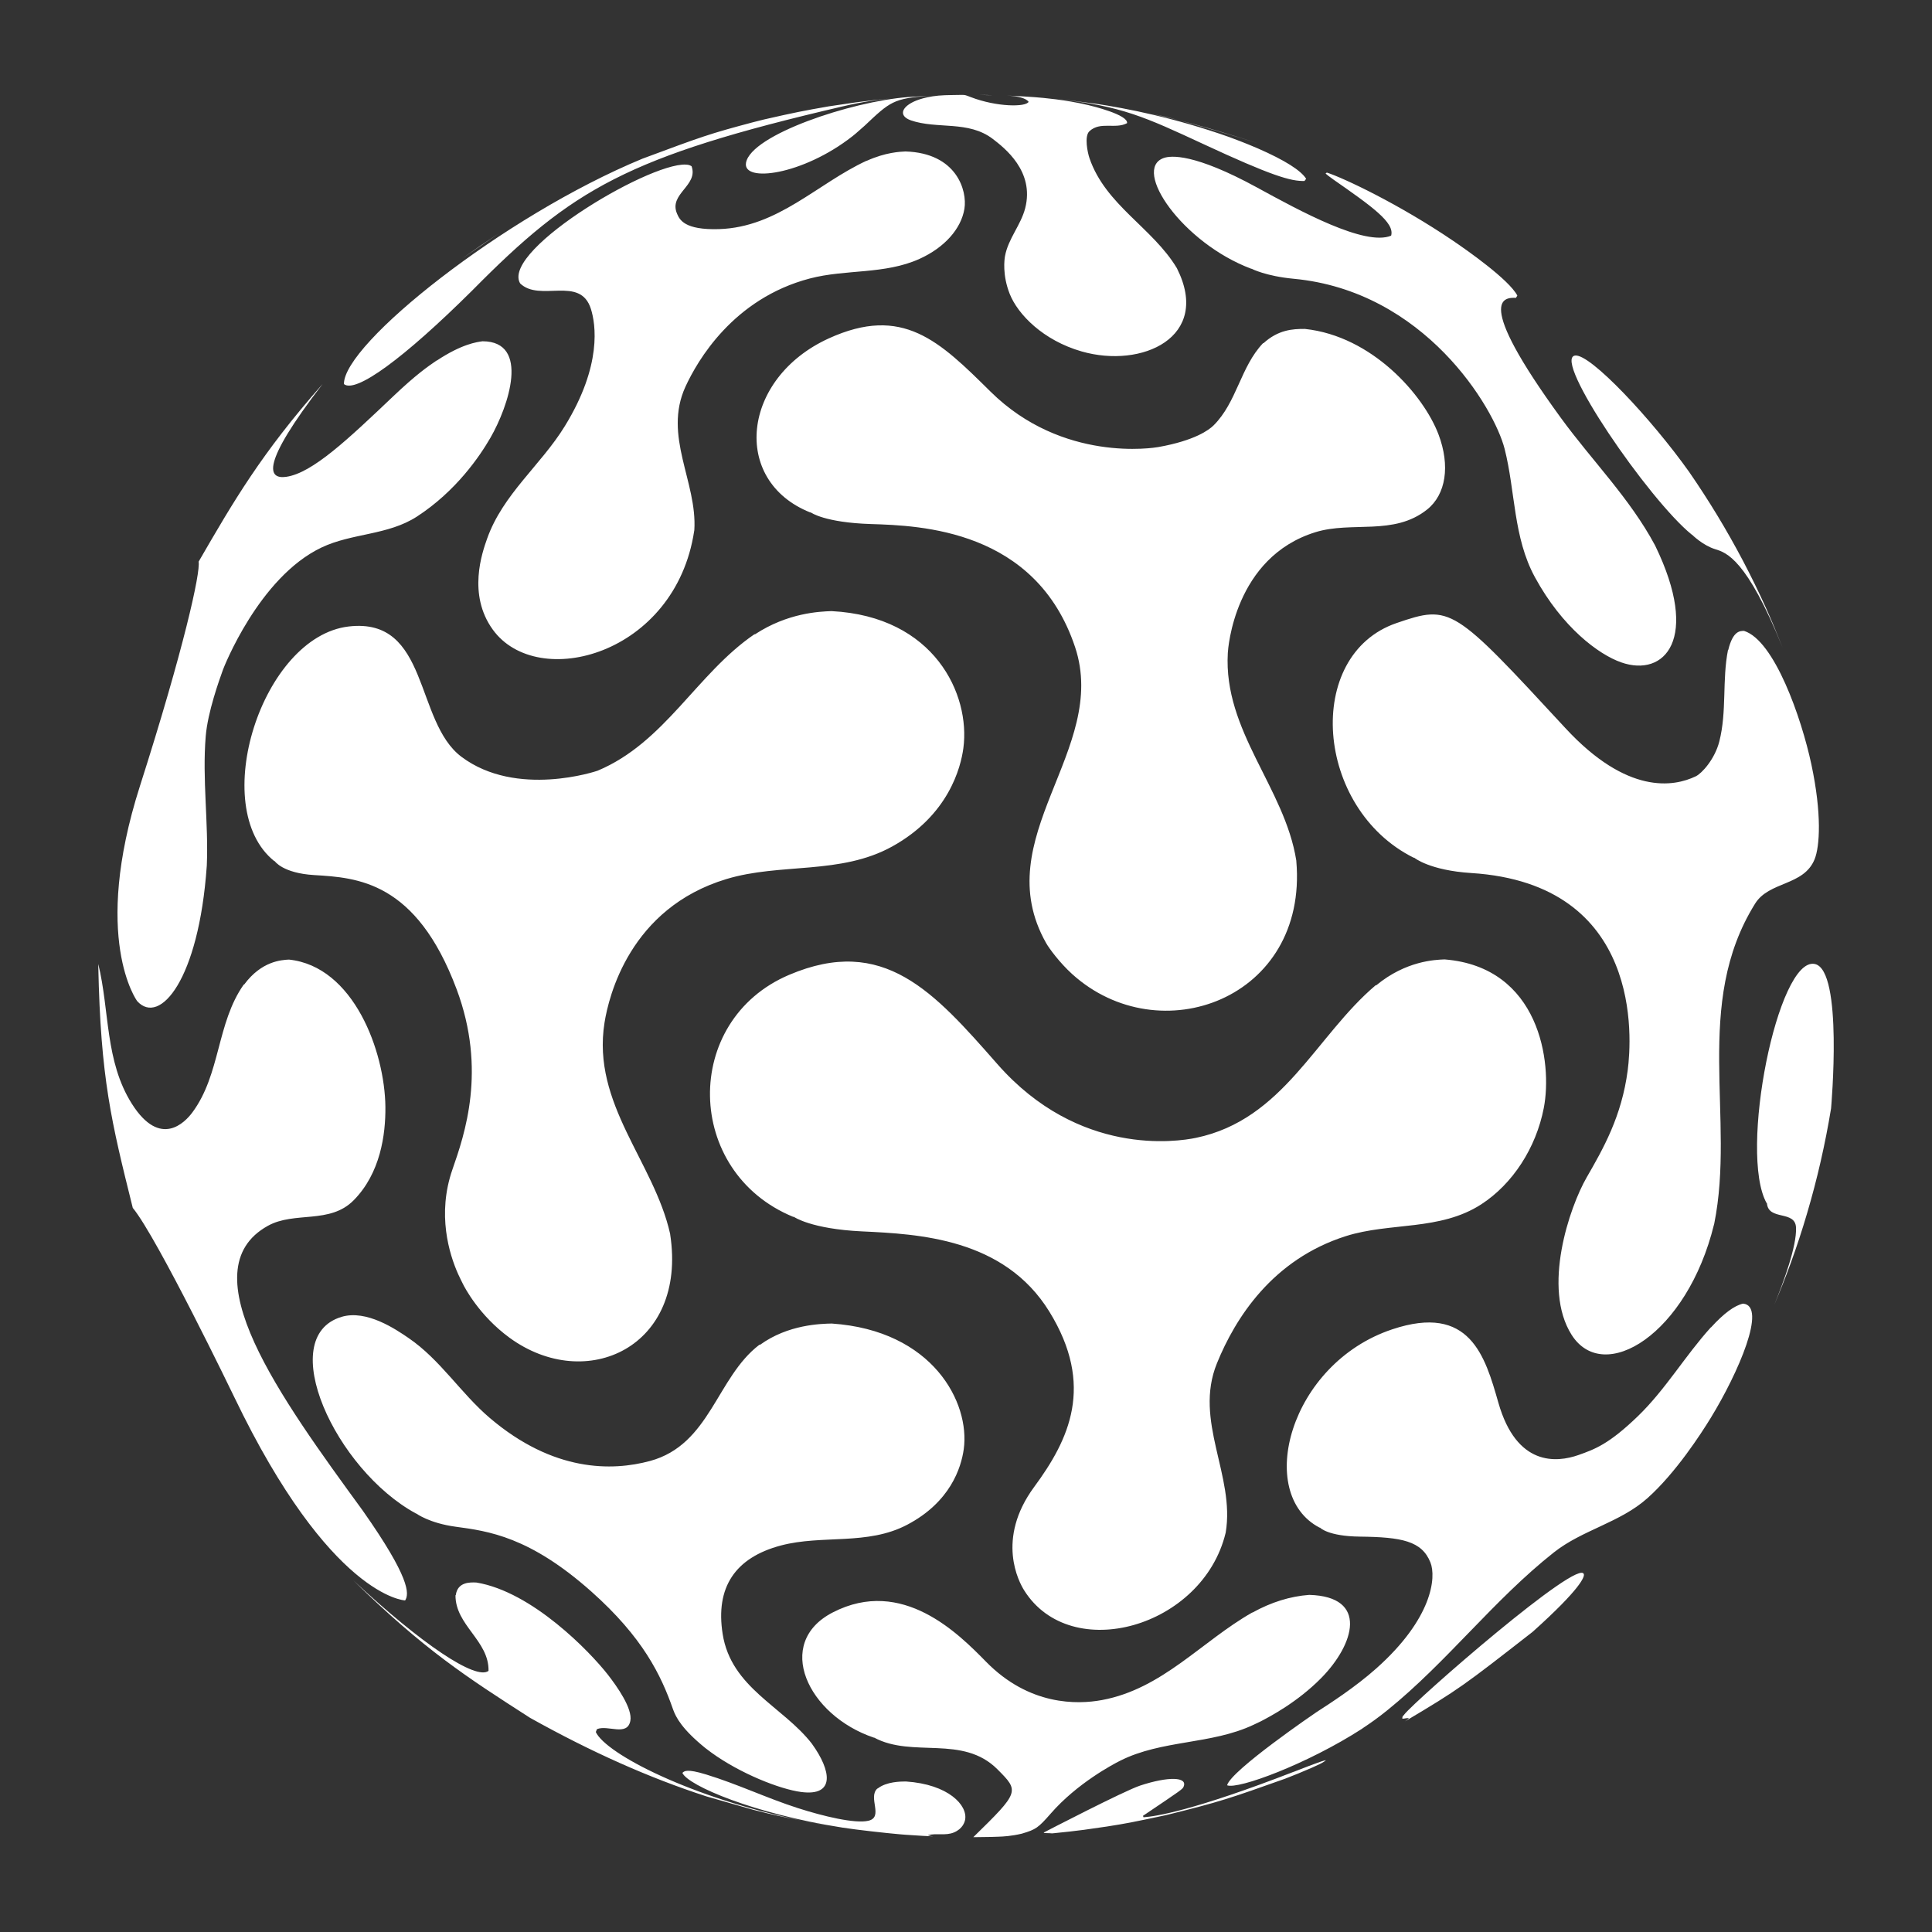 <?xml version="1.0" encoding="utf-8"?>
<!-- Generator: Adobe Illustrator 16.0.0, SVG Export Plug-In . SVG Version: 6.00 Build 0)  -->
<!DOCTYPE svg PUBLIC "-//W3C//DTD SVG 1.1//EN" "http://www.w3.org/Graphics/SVG/1.1/DTD/svg11.dtd">
<svg version="1.1" id="Layer_1" xmlns="http://www.w3.org/2000/svg" xmlns:xlink="http://www.w3.org/1999/xlink" x="0px" y="0px"
	 width="100px" height="100px" viewBox="0 0 100 100" enable-background="new 0 0 100 100" xml:space="preserve">
<rect x="0" y="0" width="100" height="100" fill="#333333" stroke="none"/>
<path fill="#FFF"  d="M66.96,91.711c0,0-0.001,0-0.007,0c-5.158,2.002-7.148,2.311-7.766,2.35c-0.008-0.021-0.019-0.053-0.027-0.074
	c2.051-1.381,2.051-1.381,2.105-1.514c0.213-0.508-0.797-0.531-2.248-0.053c-0.812,0.264-4.936,2.402-4.978,2.424
	c0.001,0,0.001,0,0.006,0c-0.007,0.01-0.017,0.021-0.024,0.029c0.146,0.018,0.293-0.006,0.438,0.006
	c-0.095,0.018-0.146,0.027-0.433,0.055c0.478-0.041,0.478-0.041,1.357-0.135c0.647-0.074,0.647-0.074,1.907-0.258
	c1.104-0.176,1.179-0.191,3.062-0.59c2.797-0.689,3.311-0.871,6.164-1.885l0.683-0.271c1.177-0.487,1.284-0.569,1.435-0.685
	c-0.023,0.003-0.056,0.009-0.078,0.013C68.443,91.154,68.21,91.221,66.96,91.711z M46.886,92.209
	c-0.272,0.002-0.995,0.004-1.457,0.363c-0.001,0-0.002,0-0.015,0c-0.509,0.457,0.334,1.475-0.458,1.668
	c-0.681,0.168-2.341-0.229-3.667-0.656c-1.604-0.516-3.129-1.246-4.742-1.738c-1.004-0.307-1.132-0.176-1.226-0.08
	c0.294,0.66,3.733,2.121,8.248,2.824c0,0,0,0,0.004,0.002c0.84,0.131,2.338,0.291,2.954,0.346l0.327,0.027
	c0.276,0.02,0.336,0.023,0.917,0.059c0.157,0.009,0.367,0.019,0.523,0.025c-0.083-0.008-0.193-0.029-0.27-0.061
	c0.443-0.117,0.915,0.041,1.351-0.141c0.447-0.187,0.554-0.525,0.58-0.662C50.091,93.449,49.1,92.355,46.886,92.209z M72.676,88.752
	c0,0,0.001,0,0.008,0c-0.098,0.084-0.099,0.111-0.099,0.207c0.113,0.006,0.224-0.047,0.339-0.025
	c-0.053,0.06-0.139,0.119-0.203,0.164c2.803-1.666,3.018-1.834,6.609-4.635c2.538-2.277,2.672-2.848,2.652-2.969
	C81.825,80.523,73.264,87.994,72.676,88.752z M57.975,91.137c2.172-1.094,4.711-0.83,6.9-1.859c0.115-0.055,0.27-0.125,0.383-0.182
	c0.469-0.244,1.895-0.988,3.135-2.248c1.715-1.746,2.451-4.211-0.627-4.297c-0.984,0.072-1.971,0.379-2.932,0.912
	c-0.001,0-0.003,0-0.021,0.002c-2.608,1.482-4.643,3.949-7.774,4.529c-1.281,0.238-3.765,0.295-5.998-1.98
	c-1.407-1.432-4.334-4.414-7.937-2.555c-3.062,1.578-1.3,5.322,2.121,6.479c0.001,0,0.003,0,0.021,0
	c1.994,1.072,4.583-0.166,6.386,1.646c1.131,1.135,1.152,1.156-1.254,3.508l0.165-0.002c0.162,0,0.356-0.002,0.743-0.01
	c0.119-0.004,0.277-0.009,0.396-0.013c0.239-0.008,0.639-0.024,1.217-0.159c0-0.003,0.002-0.003,0.012-0.005
	c0.706-0.209,0.83-0.297,1.472-1.03C55.746,92.305,57.613,91.318,57.975,91.137z M42.305,94.395l0.45,0.076
	c-0.195-0.031-0.388-0.066-0.58-0.104C42.219,94.377,42.259,94.385,42.305,94.395z M42.175,94.367
	c-0.225-0.039-0.448-0.084-0.668-0.129C41.703,94.275,41.924,94.318,42.175,94.367z M30.839,89.65
	c0.018-0.045,0.041-0.104,0.058-0.148c0.553-0.24,1.567,0.395,1.729-0.43c0.124-0.631-0.682-1.775-1.173-2.404
	c-0.908-1.16-3.897-4.275-6.788-4.756c-0.319-0.016-0.982-0.043-1.074,0.654c-0.001,0-0.003,0-0.015-0.002
	c-0.014,1.561,1.74,2.352,1.71,3.92c-0.653,0.5-3.467-1.383-7.003-4.689c3.69,3.611,5.865,5.008,9.155,7.121
	c3.167,1.768,6.153,3.1,9.129,4.066l2.418,0.692c1.028,0.261,1.308,0.324,2.521,0.562C35.795,93.072,31.37,90.783,30.839,89.65z
	 M90.223,67.475c-0.445,0.096-1.002,0.508-1.658,1.228c0,0,0,0-0.012,0.002c-1.332,1.471-2.341,3.209-3.775,4.596
	c-1.506,1.453-2.229,1.709-3.065,2.007c-1.147,0.405-3.215,0.598-4.157-2.703c-0.689-2.412-1.472-5.146-5.5-3.797
	c-5.314,1.776-7.104,8.518-3.756,10.262c0.002,0,0.004,0,0.025,0c0.002,0.006,0.42,0.447,2.06,0.465
	c2.166,0.025,3.209,0.223,3.654,1.338c0.305,0.764,0.11,2.893-2.802,5.484c-1.094,0.975-2.396,1.811-3.094,2.262
	c-0.045,0.029-4.43,3.016-4.629,3.787c0.566,0.229,4.163-1.104,6.988-2.928c0.002-0.002,0.004-0.004,0.023-0.019
	c0.438-0.293,0.765-0.519,1.285-0.938c3.088-2.494,5.5-5.705,8.617-8.168c1.479-1.17,3.422-1.539,4.844-2.808
	c1.461-1.303,2.78-3.342,3.28-4.16C89.971,71.066,91.48,67.59,90.223,67.475z M40.419,79.994c2.145-0.568,4.478,0.012,6.538-1.074
	c2.235-1.176,2.792-2.953,2.926-3.906c0.337-2.416-1.602-6.154-6.832-6.508c-0.558,0.012-2.255,0.047-3.708,1.098
	c-0.003,0-0.006,0-0.034-0.002c-2.223,1.689-2.543,5.17-5.661,6.017c-1.966,0.532-5.002,0.58-8.299-2.228
	c-1.503-1.279-2.558-3.016-4.21-4.141c-0.647-0.443-2.165-1.477-3.459-1.09c-3.481,1.043-0.319,7.918,3.854,10.18
	c0.001,0,0.003,0,0.017,0.002c0.006,0.004,0.673,0.496,2.028,0.68c1.708,0.229,3.833,0.515,7.028,3.355
	c2.674,2.379,3.611,4.332,4.226,6.088c0.149,0.426,0.473,1.037,1.668,2.008c0.093,0.074,0.222,0.17,0.319,0.24
	c1.506,1.09,3.541,1.893,4.639,2.039c1.798,0.24,1.56-1.115,0.576-2.48c0-0.002-0.001-0.002-0.01-0.016
	c-1.498-1.932-4.185-2.895-4.621-5.686C37.026,82.166,38.042,80.625,40.419,79.994z M93.934,49.896
	c-1.91-0.401-3.959,9.784-2.49,12.385c0,0,0.002,0,0.012-0.002c0.078,0.924,1.471,0.34,1.506,1.268
	c0.037,0.957-0.632,2.781-1.129,3.996c0.299-0.707,0.584-1.422,0.848-2.146c0.312-0.856,0.6-1.729,0.857-2.608
	c0.26-0.881,0.494-1.772,0.701-2.679c0.205-0.901,0.386-1.815,0.537-2.739C94.781,57.299,95.413,50.208,93.934,49.896z
	 M91.83,67.545c-0.055,0.127-0.105,0.258-0.16,0.385C91.721,67.811,91.773,67.682,91.83,67.545z M69.66,63.982
	c2.294-0.728,4.869-0.262,7.009-1.646c1.627-1.055,2.837-2.92,3.238-4.99c0.452-2.338-0.206-7.294-5.136-7.687
	c-0.496,0.018-2.006,0.076-3.533,1.337c-0.004,0-0.006,0-0.033,0c-3.104,2.626-4.766,6.953-9.299,7.898
	c-0.979,0.205-6.069,0.979-10.281-3.816c-3.29-3.744-5.887-6.7-10.782-4.619c-5.56,2.363-5.427,10.207,0.212,12.525
	c0.003,0,0.006,0,0.037,0c0.006,0.006,0.896,0.627,3.52,0.752c2.929,0.139,7.355,0.348,9.701,4.152
	c2.363,3.834,1.021,6.627-0.783,9.073c-1.998,2.711-0.782,4.94-0.518,5.358c2.422,3.853,9.24,1.908,10.424-2.969
	c0-0.004,0-0.006,0.006-0.024c0.494-2.953-1.668-5.771-0.455-8.759C63.934,68.23,65.861,65.188,69.66,63.982z M18.792,78.213
	c-0.001-0.002-0.003-0.004-0.017-0.025c-4.248-5.828-9.063-12.438-4.911-14.739c1.384-0.769,3.205-0.068,4.443-1.324
	c1.383-1.399,1.656-3.401,1.641-4.836c-0.031-2.867-1.64-7.272-4.993-7.621c-0.388,0.021-1.418,0.075-2.316,1.29
	c-0.002,0-0.003,0-0.021,0c-1.412,2.001-1.196,4.656-2.668,6.63c-0.36,0.483-1.648,1.877-3.124-0.455
	c-1.4-2.215-1.148-4.825-1.739-7.234V50c0.121,5.832,0.677,8.066,1.785,12.52c1.261,1.52,5.223,9.729,5.262,9.811
	c4.958,10.311,8.799,10.51,8.836,10.506C21.193,82.498,21.21,81.652,18.792,78.213z M93.924,44.474
	c0.266-0.658,0.381-2.339-0.169-4.916c-0.514-2.406-1.913-6.408-3.479-6.901c-0.202-0.005-0.58-0.013-0.82,0.981
	c-0.001,0-0.002,0-0.014-0.001c-0.311,1.563-0.053,3.18-0.449,4.735c-0.235,0.927-0.907,1.659-1.217,1.808
	c-1.147,0.553-3.553,0.965-6.748-2.49c-5.814-6.288-5.928-6.408-8.744-5.44c-4.812,1.651-4.23,9.596,0.887,12.145
	c0.003,0,0.006,0,0.03,0c0.005,0.006,0.797,0.656,2.954,0.793c8.895,0.564,8.304,8.597,8.096,10.203
	c-0.312,2.401-1.275,4.075-2.126,5.553c-0.888,1.539-2.313,5.727-0.778,8.147c1.666,2.621,5.983-0.034,7.371-5.715
	c0.001-0.004,0.002-0.006,0.01-0.035c1.103-5.473-1.125-11.368,2.115-16.568C91.568,45.604,93.361,45.866,93.924,44.474z
	 M18.053,32.426c-4.5,0.521-7.312,9.374-3.857,12.144c0.001,0,0.003,0,0.022,0c0.002,0.006,0.42,0.626,2.046,0.724
	c2.227,0.133,5.276,0.315,7.369,5.904c1.572,4.198,0.41,7.538-0.214,9.331c-0.809,2.322-0.164,4.39,0.292,5.412
	c0.07,0.16,0.177,0.367,0.253,0.523c0.081,0.162,0.831,1.625,2.412,2.779c3.965,2.889,9.205,0.48,8.313-5.348
	c0-0.004,0-0.008-0.004-0.035c-0.837-3.732-4.063-6.721-3.396-10.922c0.216-1.363,1.312-5.93,6.312-7.439
	c2.802-0.847,5.897-0.204,8.575-1.683c2.931-1.62,3.556-4.102,3.688-5.093c0.372-2.781-1.5-6.82-6.826-7.092
	c-0.618,0.023-2.259,0.086-3.957,1.199c-0.003,0-0.006,0-0.035,0.001c-2.981,2.036-4.63,5.603-8.115,7.061
	c-0.039,0.016-4.192,1.422-7.046-0.72C21.451,37.347,22.229,31.942,18.053,32.426z M87.57,27.676c0.002,0,0.003,0,0.012,0.001
	c0.004,0.005,0.55,0.55,1.199,0.75c0.574,0.177,1.629,0.501,3.478,5.074c-0.271-0.687-0.553-1.367-0.854-2.037
	c-0.372-0.826-0.77-1.637-1.188-2.435c-0.42-0.797-0.862-1.58-1.327-2.348c-0.466-0.767-0.953-1.52-1.461-2.256
	c-1.951-2.744-5.123-6.13-5.904-6.022C80.329,18.568,85.337,25.872,87.57,27.676z M68.088,27.546
	c1.887-0.583,4.051,0.201,5.775-1.17c0.98-0.779,1.207-2.269,0.594-3.89c-0.775-2.044-3.434-5.091-6.917-5.461
	c-0.638-0.005-1.383,0.048-2.142,0.739c-0.002,0-0.004,0-0.023-0.001c-1.17,1.229-1.35,3.054-2.562,4.257
	c-0.226,0.224-0.957,0.782-2.857,1.119c-0.2,0.036-4.949,0.828-8.691-2.873c-2.638-2.609-4.543-4.495-8.369-2.75
	c-4.505,2.056-5.073,7.359-0.963,9.006c0.002,0,0.005,0,0.033,0c0.003,0.005,0.72,0.526,3.108,0.602
	c2.556,0.081,8.54,0.27,10.573,6.372c1.773,5.329-4.588,9.862-1.498,15.32c0.153,0.272,0.705,1.02,1.34,1.596
	c4.52,4.102,12.218,1.302,11.609-5.833c0-0.003-0.002-0.006-0.002-0.038c-0.599-3.775-3.781-6.697-3.544-10.748
	C63.562,33.592,63.889,28.843,68.088,27.546z M10.701,44.843c0-0.002,0-0.006,0.003-0.035c0.094-2.234-0.241-4.465-0.056-6.7
	c0.104-1.257,0.701-2.911,0.897-3.455c0.017-0.047,1.842-4.77,5.101-6.316c1.577-0.749,3.436-0.626,4.938-1.602
	c2.017-1.31,3.246-3.114,3.798-4.072c0.939-1.627,2.075-4.991-0.404-4.999c-0.293,0.039-1.073,0.14-2.364,0.996
	c-0.001,0-0.002,0-0.015,0.001c-0.442,0.302-1.049,0.715-2.239,1.846c-2.339,2.222-4.186,3.978-5.543,4.173
	c-0.938,0.135-1.373-0.588,1.883-4.805c-3.182,3.604-4.61,6.072-6.419,9.197c0.104,0.549-0.769,4.517-3.038,11.615
	c-2.517,7.872-0.163,11.11-0.137,11.137C8.266,53.094,10.286,50.721,10.701,44.843z M68.975,9.264
	c2.017,1.408,3.231,2.258,3.029,2.935c-1.354,0.559-4.714-1.277-6.938-2.493c-3.248-1.774-4.463-1.659-4.834-1.527
	c-1.651,0.586,0.971,4.396,4.533,5.732c0,0,0.002,0,0.021,0c0.003,0.004,0.735,0.383,2.178,0.518
	c6.772,0.637,10.369,6.671,10.913,8.797c0.564,2.21,0.441,4.582,1.574,6.657c1.412,2.59,3.287,3.989,4.461,4.401
	c2.251,0.79,4.104-1.214,1.765-6.031c-0.001-0.003-0.003-0.005-0.015-0.03c-1.301-2.431-3.258-4.379-4.864-6.583
	c-4.588-6.292-2.891-6.24-2.333-6.224c0.021-0.035,0.051-0.082,0.072-0.117c-0.434-0.832-2.639-2.371-3.305-2.823
	c-2.815-1.913-5.705-3.273-6.556-3.544c-0.021,0.016-0.046,0.036-0.065,0.051c0.143,0.118,0.172,0.143,0.369,0.282
	C68.98,9.265,68.98,9.265,68.975,9.264z M25.213,27.881c-0.253,0.715-1.023,2.889,0.294,4.708c2.319,3.203,9.459,1.31,10.425-5.114
	c0-0.002,0-0.005,0.006-0.031c0.16-2.497-1.631-4.874-0.457-7.433c0.614-1.336,2.469-4.557,6.438-5.597
	c1.865-0.488,3.868-0.199,5.674-1.014c1.288-0.582,2.157-1.552,2.326-2.597c0.151-0.932-0.397-2.884-3.055-2.963
	c-0.28,0.012-1.024,0.044-1.993,0.48c-0.001,0-0.002,0-0.017,0c-2.546,1.177-4.587,3.444-7.635,3.539
	c-1.802,0.056-2.044-0.496-2.173-0.793c-0.453-1.035,1.116-1.456,0.749-2.464c-0.037-0.017-0.084-0.047-0.125-0.058
	c-1.592-0.418-9.687,4.337-8.763,6.098c0,0,0.002,0,0.014-0.002c-0.003,0.005-0.008,0.012-0.012,0.017
	c1.02,1.013,3.124-0.423,3.677,1.336c0.242,0.771,0.595,2.902-1.351,6.064C28,24.071,26.029,25.577,25.213,27.881z M24.867,12.718
	c-0.283,0.194-0.658,0.458-0.938,0.657l1.894-1.296C25.535,12.269,25.152,12.523,24.867,12.718z M58.729,5.707
	c0.138,0.029,0.287,0.059,0.442,0.091C59.023,5.768,58.879,5.736,58.729,5.707z M65.025,7.387c-0.399-0.132-0.808-0.245-1.207-0.375
	c-0.004,0-0.004,0-0.006,0c-0.65-0.198-1.662-0.505-2.873-0.81c1.322,0.353,2.897,0.81,4.109,1.193
	C65.042,7.392,65.033,7.389,65.025,7.387z M60.355,6.047c-0.237-0.054-0.517-0.112-0.795-0.169c0.48,0.104,0.942,0.213,1.379,0.323
	C60.738,6.147,60.543,6.096,60.355,6.047z M47.12,6.219c0,0,0.002,0,0.012,0c0,0.002,0,0.004-0.001,0.006
	c1.384,0.48,2.987-0.006,4.26,0.969c0.592,0.456,2.168,1.666,1.672,3.585c-0.227,0.879-0.881,1.576-1.045,2.481
	c-0.027,0.152-0.146,0.959,0.242,1.946c0.424,1.074,1.739,2.414,3.725,2.984c3.121,0.898,6.722-0.735,4.938-4.292
	c-0.001-0.001-0.001-0.003-0.01-0.021c-1.259-2.094-3.688-3.258-4.521-5.688c-0.098-0.283-0.279-1.14-0.006-1.395
	c0.566-0.528,1.342-0.093,1.95-0.419c0.069-0.434-1.804-0.887-2.019-0.938c-1.202-0.282-2.33-0.373-2.754-0.407
	c-0.18-0.013-0.42-0.028-0.6-0.04c-0.253-0.014-0.59-0.031-0.843-0.043c0.606,0.031,0.983,0.14,1.121,0.321
	c-0.136,0.284-1.661,0.272-2.989-0.24c-0.284-0.109-0.284-0.109-0.423-0.117h-0.027c-0.141,0.001-0.33,0.005-0.471,0.007
	c-0.125,0.003-0.293,0.006-0.418,0.01c-0.949,0.03-1.515,0.281-1.666,0.357C46.62,5.602,46.564,6.012,47.12,6.219z M24.432,15.046
	c0.001-0.002,0.003-0.003,0.021-0.021c5.187-5.247,7.981-6.913,19.143-9.513c1.167-0.272,1.827-0.343,2.41-0.406L45.754,5.13
	c-0.47,0.046-0.47,0.046-1.424,0.164c-0.429,0.059-1,0.145-1.428,0.21c-1.264,0.22-1.79,0.322-3.352,0.679l-0.565,0.142
	c-2.288,0.608-2.614,0.729-5.729,1.887c-7.206,2.977-15.488,9.596-15.454,11.667C18.402,20.375,20.88,18.57,24.432,15.046z
	 M67.52,9.367c0.025-0.034,0.061-0.079,0.086-0.113c-0.271-0.435-1.111-0.964-2.5-1.572c-0.146-0.064-0.688-0.296-1.467-0.582
	c-0.002-0.001-0.006-0.001-0.027-0.01c-2.791-0.991-5.311-1.486-6.934-1.726c-0.386-0.053-0.902-0.117-1.291-0.166l-0.595-0.063
	c3.247,0.349,4.489,0.926,7.489,2.319C65.82,9.1,66.823,9.39,67.52,9.367z M38.614,8.421c-0.192,1.05,2.933,0.647,5.5-1.363
	c0.136-0.106,0.136-0.106,0.618-0.532c0.001-0.001,0.001-0.001,0.011-0.009c1.33-1.258,1.5-1.419,3.332-1.557l-0.303,0.016
	c-0.231,0.013-0.539,0.033-0.77,0.048C44.038,5.253,38.877,6.984,38.614,8.421z M51.318,4.921h-0.036
	c-0.185-0.004-0.429-0.008-0.613-0.01c0.22,0.003,0.438,0.02,0.658,0.011C51.325,4.921,51.322,4.921,51.318,4.921z"/>
</svg>
